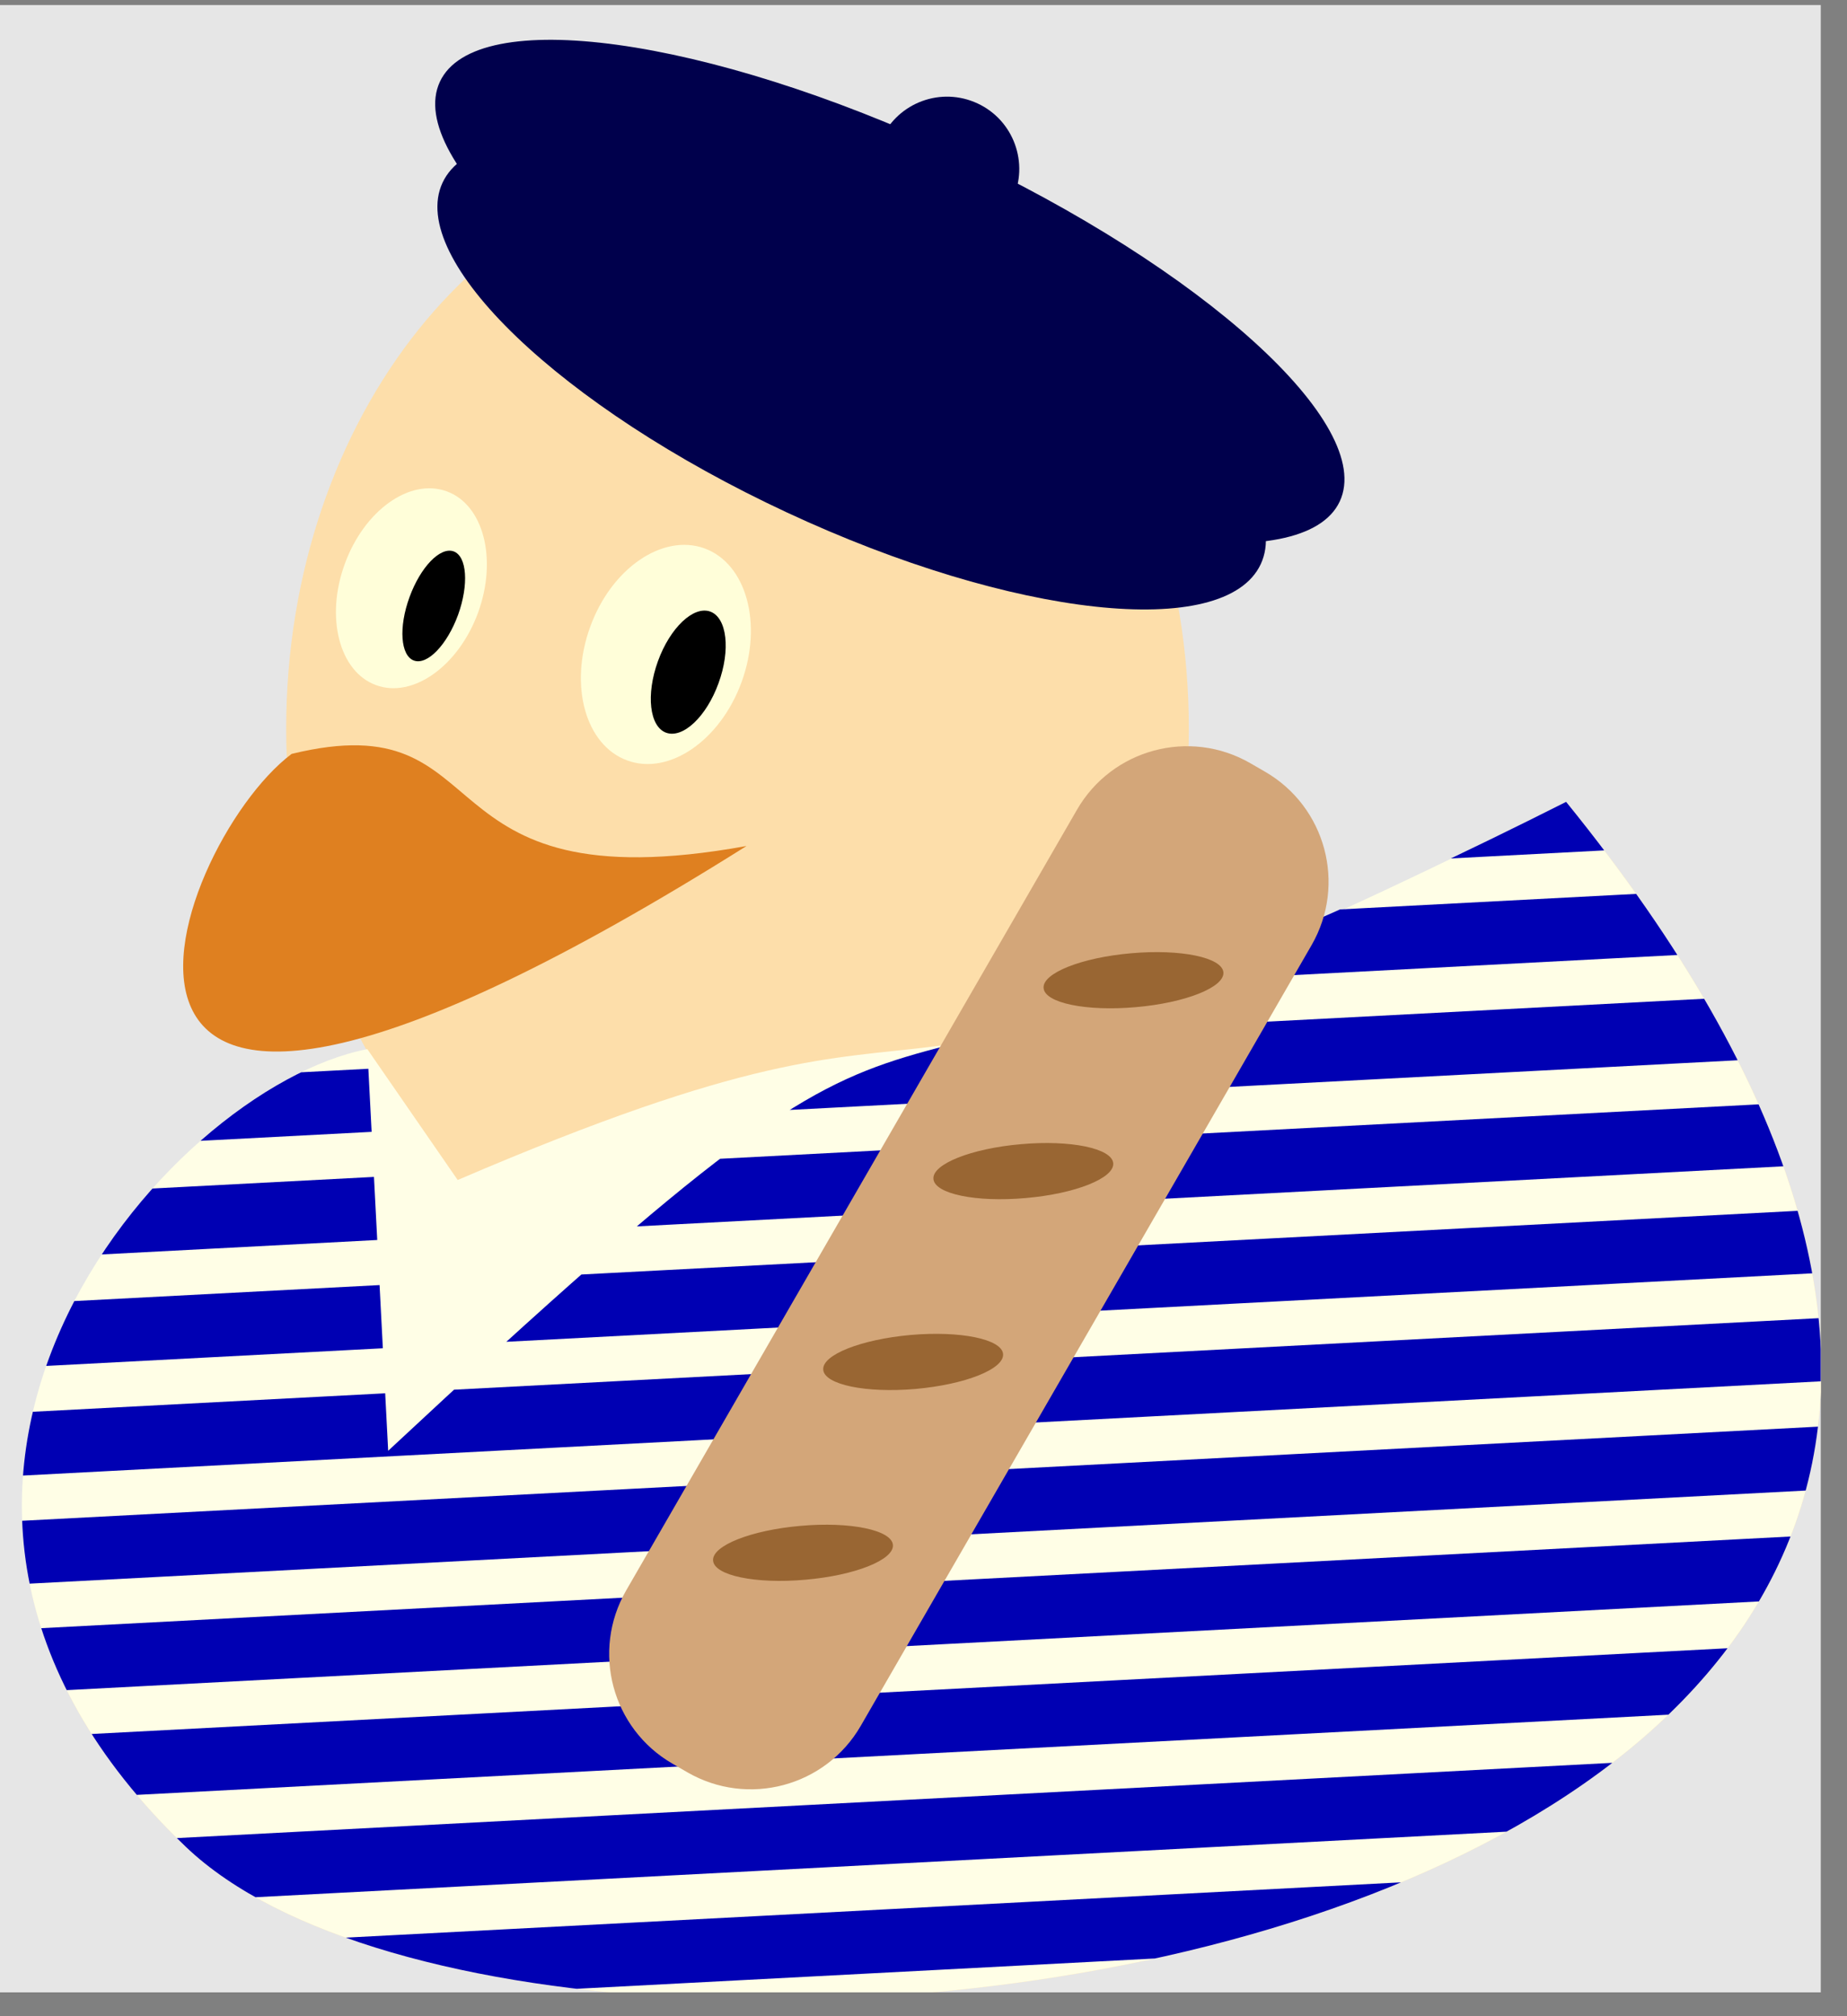 <?xml version="1.0" encoding="UTF-8"?>
<svg xmlns="http://www.w3.org/2000/svg" xmlns:xlink="http://www.w3.org/1999/xlink" width="57.175" height="62.413" viewBox="0 0 57.175 62.413">
<rect x="0" y="0" width="57.175" height="62.413" fill="#808080" stroke="none"/>
<defs>
<clipPath id="clip-0">
<path clip-rule="nonzero" d="M 0 0.156 L 56.363 0.156 L 56.363 61.68 L 0 61.68 Z M 0 0.156 "/>
</clipPath>
<clipPath id="clip-1">
<path clip-rule="nonzero" d="M 0 24 L 56.363 24 L 56.363 61.68 L 0 61.68 Z M 0 24 "/>
</clipPath>
<clipPath id="clip-2">
<path clip-rule="nonzero" d="M 0 24 L 56.363 24 L 56.363 61.68 L 0 61.68 Z M 0 24 "/>
</clipPath>
<clipPath id="clip-3">
<path clip-rule="nonzero" d="M 0 24 L 56.363 24 L 56.363 26 L 0 26 Z M 0 24 "/>
</clipPath>
<clipPath id="clip-4">
<path clip-rule="nonzero" d="M 11.371 32.48 C 5.141 33.68 -5.812 46.117 5.758 57.18 C 17.352 68.246 77.684 60.84 48.48 24.824 C 22.27 38.039 32.332 25.969 12.016 44.914 Z M 11.371 32.48 "/>
</clipPath>
<clipPath id="clip-5">
<path clip-rule="nonzero" d="M 0 24 L 56.363 24 L 56.363 30 L 0 30 Z M 0 24 "/>
</clipPath>
<clipPath id="clip-6">
<path clip-rule="nonzero" d="M 11.371 32.48 C 5.141 33.68 -5.812 46.117 5.758 57.18 C 17.352 68.246 77.684 60.84 48.48 24.824 C 22.27 38.039 32.332 25.969 12.016 44.914 Z M 11.371 32.48 "/>
</clipPath>
<clipPath id="clip-7">
<path clip-rule="nonzero" d="M 0 26 L 56.363 26 L 56.363 33 L 0 33 Z M 0 26 "/>
</clipPath>
<clipPath id="clip-8">
<path clip-rule="nonzero" d="M 11.371 32.48 C 5.141 33.68 -5.812 46.117 5.758 57.18 C 17.352 68.246 77.684 60.84 48.48 24.824 C 22.27 38.039 32.332 25.969 12.016 44.914 Z M 11.371 32.48 "/>
</clipPath>
<clipPath id="clip-9">
<path clip-rule="nonzero" d="M 0 29 L 56.363 29 L 56.363 36 L 0 36 Z M 0 29 "/>
</clipPath>
<clipPath id="clip-10">
<path clip-rule="nonzero" d="M 11.371 32.48 C 5.141 33.68 -5.812 46.117 5.758 57.18 C 17.352 68.246 77.684 60.84 48.48 24.824 C 22.27 38.039 32.332 25.969 12.016 44.914 Z M 11.371 32.48 "/>
</clipPath>
<clipPath id="clip-11">
<path clip-rule="nonzero" d="M 0 33 L 56.363 33 L 56.363 40 L 0 40 Z M 0 33 "/>
</clipPath>
<clipPath id="clip-12">
<path clip-rule="nonzero" d="M 11.371 32.48 C 5.141 33.68 -5.812 46.117 5.758 57.18 C 17.352 68.246 77.684 60.84 48.48 24.824 C 22.27 38.039 32.332 25.969 12.016 44.914 Z M 11.371 32.48 "/>
</clipPath>
<clipPath id="clip-13">
<path clip-rule="nonzero" d="M 0 36 L 56.363 36 L 56.363 43 L 0 43 Z M 0 36 "/>
</clipPath>
<clipPath id="clip-14">
<path clip-rule="nonzero" d="M 11.371 32.48 C 5.141 33.68 -5.812 46.117 5.758 57.18 C 17.352 68.246 77.684 60.84 48.48 24.824 C 22.27 38.039 32.332 25.969 12.016 44.914 Z M 11.371 32.48 "/>
</clipPath>
<clipPath id="clip-15">
<path clip-rule="nonzero" d="M 0 39 L 56.363 39 L 56.363 46 L 0 46 Z M 0 39 "/>
</clipPath>
<clipPath id="clip-16">
<path clip-rule="nonzero" d="M 11.371 32.48 C 5.141 33.68 -5.812 46.117 5.758 57.18 C 17.352 68.246 77.684 60.84 48.48 24.824 C 22.27 38.039 32.332 25.969 12.016 44.914 Z M 11.371 32.48 "/>
</clipPath>
<clipPath id="clip-17">
<path clip-rule="nonzero" d="M 0 43 L 56.363 43 L 56.363 50 L 0 50 Z M 0 43 "/>
</clipPath>
<clipPath id="clip-18">
<path clip-rule="nonzero" d="M 11.371 32.48 C 5.141 33.68 -5.812 46.117 5.758 57.18 C 17.352 68.246 77.684 60.84 48.48 24.824 C 22.27 38.039 32.332 25.969 12.016 44.914 Z M 11.371 32.48 "/>
</clipPath>
<clipPath id="clip-19">
<path clip-rule="nonzero" d="M 0 46 L 56.363 46 L 56.363 53 L 0 53 Z M 0 46 "/>
</clipPath>
<clipPath id="clip-20">
<path clip-rule="nonzero" d="M 11.371 32.48 C 5.141 33.68 -5.812 46.117 5.758 57.18 C 17.352 68.246 77.684 60.84 48.48 24.824 C 22.27 38.039 32.332 25.969 12.016 44.914 Z M 11.371 32.48 "/>
</clipPath>
<clipPath id="clip-21">
<path clip-rule="nonzero" d="M 0 49 L 56.363 49 L 56.363 56 L 0 56 Z M 0 49 "/>
</clipPath>
<clipPath id="clip-22">
<path clip-rule="nonzero" d="M 11.371 32.48 C 5.141 33.68 -5.812 46.117 5.758 57.18 C 17.352 68.246 77.684 60.84 48.48 24.824 C 22.27 38.039 32.332 25.969 12.016 44.914 Z M 11.371 32.48 "/>
</clipPath>
<clipPath id="clip-23">
<path clip-rule="nonzero" d="M 0 53 L 56.363 53 L 56.363 60 L 0 60 Z M 0 53 "/>
</clipPath>
<clipPath id="clip-24">
<path clip-rule="nonzero" d="M 11.371 32.48 C 5.141 33.68 -5.812 46.117 5.758 57.18 C 17.352 68.246 77.684 60.84 48.48 24.824 C 22.27 38.039 32.332 25.969 12.016 44.914 Z M 11.371 32.48 "/>
</clipPath>
<clipPath id="clip-25">
<path clip-rule="nonzero" d="M 0 56 L 56.363 56 L 56.363 61.68 L 0 61.68 Z M 0 56 "/>
</clipPath>
<clipPath id="clip-26">
<path clip-rule="nonzero" d="M 11.371 32.48 C 5.141 33.68 -5.812 46.117 5.758 57.18 C 17.352 68.246 77.684 60.84 48.48 24.824 C 22.27 38.039 32.332 25.969 12.016 44.914 Z M 11.371 32.48 "/>
</clipPath>
<clipPath id="clip-27">
<path clip-rule="nonzero" d="M 0 60 L 56.363 60 L 56.363 61.68 L 0 61.68 Z M 0 60 "/>
</clipPath>
<clipPath id="clip-28">
<path clip-rule="nonzero" d="M 11.371 32.48 C 5.141 33.68 -5.812 46.117 5.758 57.18 C 17.352 68.246 77.684 60.84 48.48 24.824 C 22.27 38.039 32.332 25.969 12.016 44.914 Z M 11.371 32.48 "/>
</clipPath>
</defs>
<g clip-path="url(#clip-0)">
<path fill-rule="nonzero" fill="rgb(89.999%, 89.999%, 89.999%)" fill-opacity="1" d="M 0 61.68 L 56.363 61.68 L 56.363 0.156 L 0 0.156 Z M 0 61.68 "/>
</g>
<g clip-path="url(#clip-1)">
<path fill-rule="nonzero" fill="rgb(99.12%, 87.048%, 66.721%)" fill-opacity="1" d="M 12.016 32.48 C 5.141 33.68 -5.812 46.117 5.758 57.18 C 17.352 68.246 77.684 60.84 48.48 24.824 C 23.891 38.039 32.332 25.941 12.016 32.48 Z M 12.016 32.48 "/>
</g>
<path fill-rule="nonzero" fill="rgb(99.12%, 87.048%, 66.721%)" fill-opacity="1" d="M 36.801 22.559 C 36.801 12.914 30.547 5.094 22.828 5.094 C 15.113 5.094 8.859 12.914 8.859 22.559 C 8.859 32.203 15.113 40.023 22.828 40.023 C 30.547 40.023 36.801 32.203 36.801 22.559 Z M 36.801 22.559 "/>
<path fill-rule="nonzero" fill="rgb(87.5%, 50%, 12.5%)" fill-opacity="1" d="M 9.027 23.34 C 15.648 21.723 12.797 28.062 23.109 26.191 C 0 40.723 5.195 26.219 9.027 23.34 Z M 9.027 23.34 "/>
<path fill-rule="nonzero" fill="rgb(100%, 99.234%, 85.001%)" fill-opacity="1" d="M 22.957 21.113 C 23.617 19.301 23.102 17.449 21.809 16.977 C 20.512 16.508 18.926 17.594 18.27 19.406 C 17.609 21.219 18.121 23.07 19.418 23.543 C 20.711 24.016 22.297 22.926 22.957 21.113 Z M 22.957 21.113 "/>
<path fill-rule="nonzero" fill="rgb(0%, 0%, 0%)" fill-opacity="1" d="M 22.242 21.152 C 22.621 20.117 22.504 19.125 21.988 18.934 C 21.469 18.746 20.742 19.434 20.367 20.469 C 19.992 21.504 20.105 22.496 20.621 22.684 C 21.141 22.871 21.867 22.188 22.242 21.152 Z M 22.242 21.152 "/>
<path fill-rule="nonzero" fill="rgb(100%, 99.234%, 85.001%)" fill-opacity="1" d="M 14.801 18.961 C 15.402 17.305 14.969 15.625 13.828 15.211 C 12.688 14.793 11.273 15.801 10.672 17.461 C 10.066 19.117 10.504 20.797 11.641 21.211 C 12.781 21.629 14.195 20.621 14.801 18.961 Z M 14.801 18.961 "/>
<path fill-rule="nonzero" fill="rgb(0%, 0%, 0%)" fill-opacity="1" d="M 14.18 19.035 C 14.516 18.102 14.457 17.223 14.043 17.07 C 13.625 16.922 13.016 17.555 12.676 18.488 C 12.336 19.418 12.398 20.297 12.812 20.449 C 13.227 20.602 13.84 19.965 14.18 19.035 Z M 14.18 19.035 "/>
<g clip-path="url(#clip-2)">
<path fill-rule="nonzero" fill="rgb(100%, 99.489%, 90.001%)" fill-opacity="1" d="M 11.371 32.48 C 5.141 33.68 -5.812 46.117 5.758 57.18 C 17.352 68.246 77.684 60.84 48.48 24.824 C 23.891 37.203 32.332 28.734 14.168 36.531 Z M 11.371 32.48 "/>
</g>
<g clip-path="url(#clip-3)">
<g clip-path="url(#clip-4)">
<path fill-rule="nonzero" fill="rgb(0%, 0%, 70%)" fill-opacity="1" d="M -3.18 23.777 L 72.164 19.832 L 72.266 21.785 L -3.078 25.73 Z M -3.18 23.777 "/>
</g>
</g>
<g clip-path="url(#clip-5)">
<g clip-path="url(#clip-6)">
<path fill-rule="nonzero" fill="rgb(0%, 0%, 70%)" fill-opacity="1" d="M -3.004 27.129 L 72.34 23.18 L 72.441 25.133 L -2.902 29.082 Z M -3.004 27.129 "/>
</g>
</g>
<g clip-path="url(#clip-7)">
<g clip-path="url(#clip-8)">
<path fill-rule="nonzero" fill="rgb(0%, 0%, 70%)" fill-opacity="1" d="M -2.828 30.477 L 72.516 26.527 L 72.617 28.48 L -2.727 32.43 Z M -2.828 30.477 "/>
</g>
</g>
<g clip-path="url(#clip-9)">
<g clip-path="url(#clip-10)">
<path fill-rule="nonzero" fill="rgb(0%, 0%, 70%)" fill-opacity="1" d="M -2.652 33.824 L 72.691 29.875 L 72.793 31.828 L -2.551 35.777 Z M -2.652 33.824 "/>
</g>
</g>
<g clip-path="url(#clip-11)">
<g clip-path="url(#clip-12)">
<path fill-rule="nonzero" fill="rgb(0%, 0%, 70%)" fill-opacity="1" d="M -2.477 37.172 L 72.867 33.223 L 72.969 35.176 L -2.375 39.125 Z M -2.477 37.172 "/>
</g>
</g>
<g clip-path="url(#clip-13)">
<g clip-path="url(#clip-14)">
<path fill-rule="nonzero" fill="rgb(0%, 0%, 70%)" fill-opacity="1" d="M -2.305 40.52 L 73.043 36.574 L 73.145 38.527 L -2.199 42.477 Z M -2.305 40.52 "/>
</g>
</g>
<g clip-path="url(#clip-15)">
<g clip-path="url(#clip-16)">
<path fill-rule="nonzero" fill="rgb(0%, 0%, 70%)" fill-opacity="1" d="M -2.129 43.871 L 73.215 39.922 L 73.32 41.875 L -2.023 45.824 Z M -2.129 43.871 "/>
</g>
</g>
<g clip-path="url(#clip-17)">
<g clip-path="url(#clip-18)">
<path fill-rule="nonzero" fill="rgb(0%, 0%, 70%)" fill-opacity="1" d="M -1.953 47.219 L 73.391 43.27 L 73.496 45.223 L -1.848 49.172 Z M -1.953 47.219 "/>
</g>
</g>
<g clip-path="url(#clip-19)">
<g clip-path="url(#clip-20)">
<path fill-rule="nonzero" fill="rgb(0%, 0%, 70%)" fill-opacity="1" d="M -1.777 50.566 L 73.566 46.617 L 73.672 48.57 L -1.676 52.52 Z M -1.777 50.566 "/>
</g>
</g>
<g clip-path="url(#clip-21)">
<g clip-path="url(#clip-22)">
<path fill-rule="nonzero" fill="rgb(0%, 0%, 70%)" fill-opacity="1" d="M -1.602 53.914 L 73.742 49.965 L 73.844 51.922 L -1.5 55.867 Z M -1.602 53.914 "/>
</g>
</g>
<g clip-path="url(#clip-23)">
<g clip-path="url(#clip-24)">
<path fill-rule="nonzero" fill="rgb(0%, 0%, 70%)" fill-opacity="1" d="M -1.426 57.266 L 73.918 53.316 L 74.02 55.27 L -1.324 59.219 Z M -1.426 57.266 "/>
</g>
</g>
<g clip-path="url(#clip-25)">
<g clip-path="url(#clip-26)">
<path fill-rule="nonzero" fill="rgb(0%, 0%, 70%)" fill-opacity="1" d="M -1.25 60.613 L 74.094 56.664 L 74.195 58.617 L -1.148 62.566 Z M -1.25 60.613 "/>
</g>
</g>
<g clip-path="url(#clip-27)">
<g clip-path="url(#clip-28)">
<path fill-rule="nonzero" fill="rgb(0%, 0%, 70%)" fill-opacity="1" d="M -1.074 63.961 L 74.27 60.012 L 74.371 61.965 L -0.973 65.914 Z M -1.074 63.961 "/>
</g>
</g>
<path fill-rule="nonzero" fill="rgb(0%, 0%, 29.999%)" fill-opacity="1" d="M 39.027 17.465 C 40.137 15.086 35.363 10.516 28.371 7.254 C 21.379 3.992 14.809 3.277 13.699 5.656 C 12.594 8.031 17.363 12.605 24.355 15.863 C 31.348 19.125 37.918 19.844 39.027 17.465 Z M 39.027 17.465 "/>
<path fill-rule="nonzero" fill="rgb(0%, 0%, 29.999%)" fill-opacity="1" d="M 41.473 15.523 C 42.582 13.145 37.246 8.309 29.551 4.723 C 21.859 1.133 14.723 0.152 13.617 2.531 C 12.508 4.91 17.844 9.746 25.535 13.332 C 33.23 16.918 40.363 17.898 41.473 15.523 Z M 41.473 15.523 "/>
<path fill-rule="nonzero" fill="rgb(0%, 0%, 29.999%)" fill-opacity="1" d="M 31.344 6.172 C 31.863 5.055 31.379 3.723 30.262 3.203 C 29.141 2.68 27.812 3.164 27.289 4.285 C 26.77 5.402 27.254 6.734 28.371 7.254 C 29.488 7.777 30.82 7.293 31.344 6.172 Z M 31.344 6.172 "/>
<path fill-rule="nonzero" fill="rgb(82.5%, 64.999%, 47.499%)" fill-opacity="1" d="M 19.383 49.238 L 33.34 25.066 C 34.426 23.188 36.828 22.543 38.707 23.629 L 39.16 23.891 C 41.039 24.977 41.684 27.379 40.602 29.258 L 26.645 53.43 C 25.559 55.309 23.156 55.953 21.277 54.867 L 20.82 54.602 C 18.941 53.52 18.301 51.117 19.383 49.238 Z M 19.383 49.238 "/>
<path fill-rule="nonzero" fill="rgb(59.999%, 39.999%, 20%)" fill-opacity="1" d="M 37.871 30.102 C 37.832 29.641 36.551 29.375 35.012 29.512 C 33.477 29.645 32.262 30.129 32.305 30.59 C 32.344 31.051 33.621 31.316 35.16 31.18 C 36.699 31.047 37.91 30.562 37.871 30.102 Z M 34.461 36.012 C 34.422 35.551 33.141 35.285 31.605 35.422 C 30.066 35.555 28.852 36.039 28.895 36.5 C 28.934 36.961 30.211 37.227 31.75 37.09 C 33.289 36.957 34.5 36.473 34.461 36.012 Z M 31.051 41.918 C 31.012 41.457 29.73 41.195 28.195 41.328 C 26.656 41.465 25.441 41.945 25.484 42.406 C 25.523 42.867 26.801 43.133 28.34 43 C 29.879 42.863 31.09 42.383 31.051 41.918 Z M 27.641 47.828 C 27.602 47.367 26.32 47.102 24.785 47.238 C 23.246 47.371 22.031 47.855 22.074 48.316 C 22.113 48.777 23.391 49.043 24.93 48.906 C 26.469 48.773 27.68 48.289 27.641 47.828 Z M 27.641 47.828 "/>
</svg>

